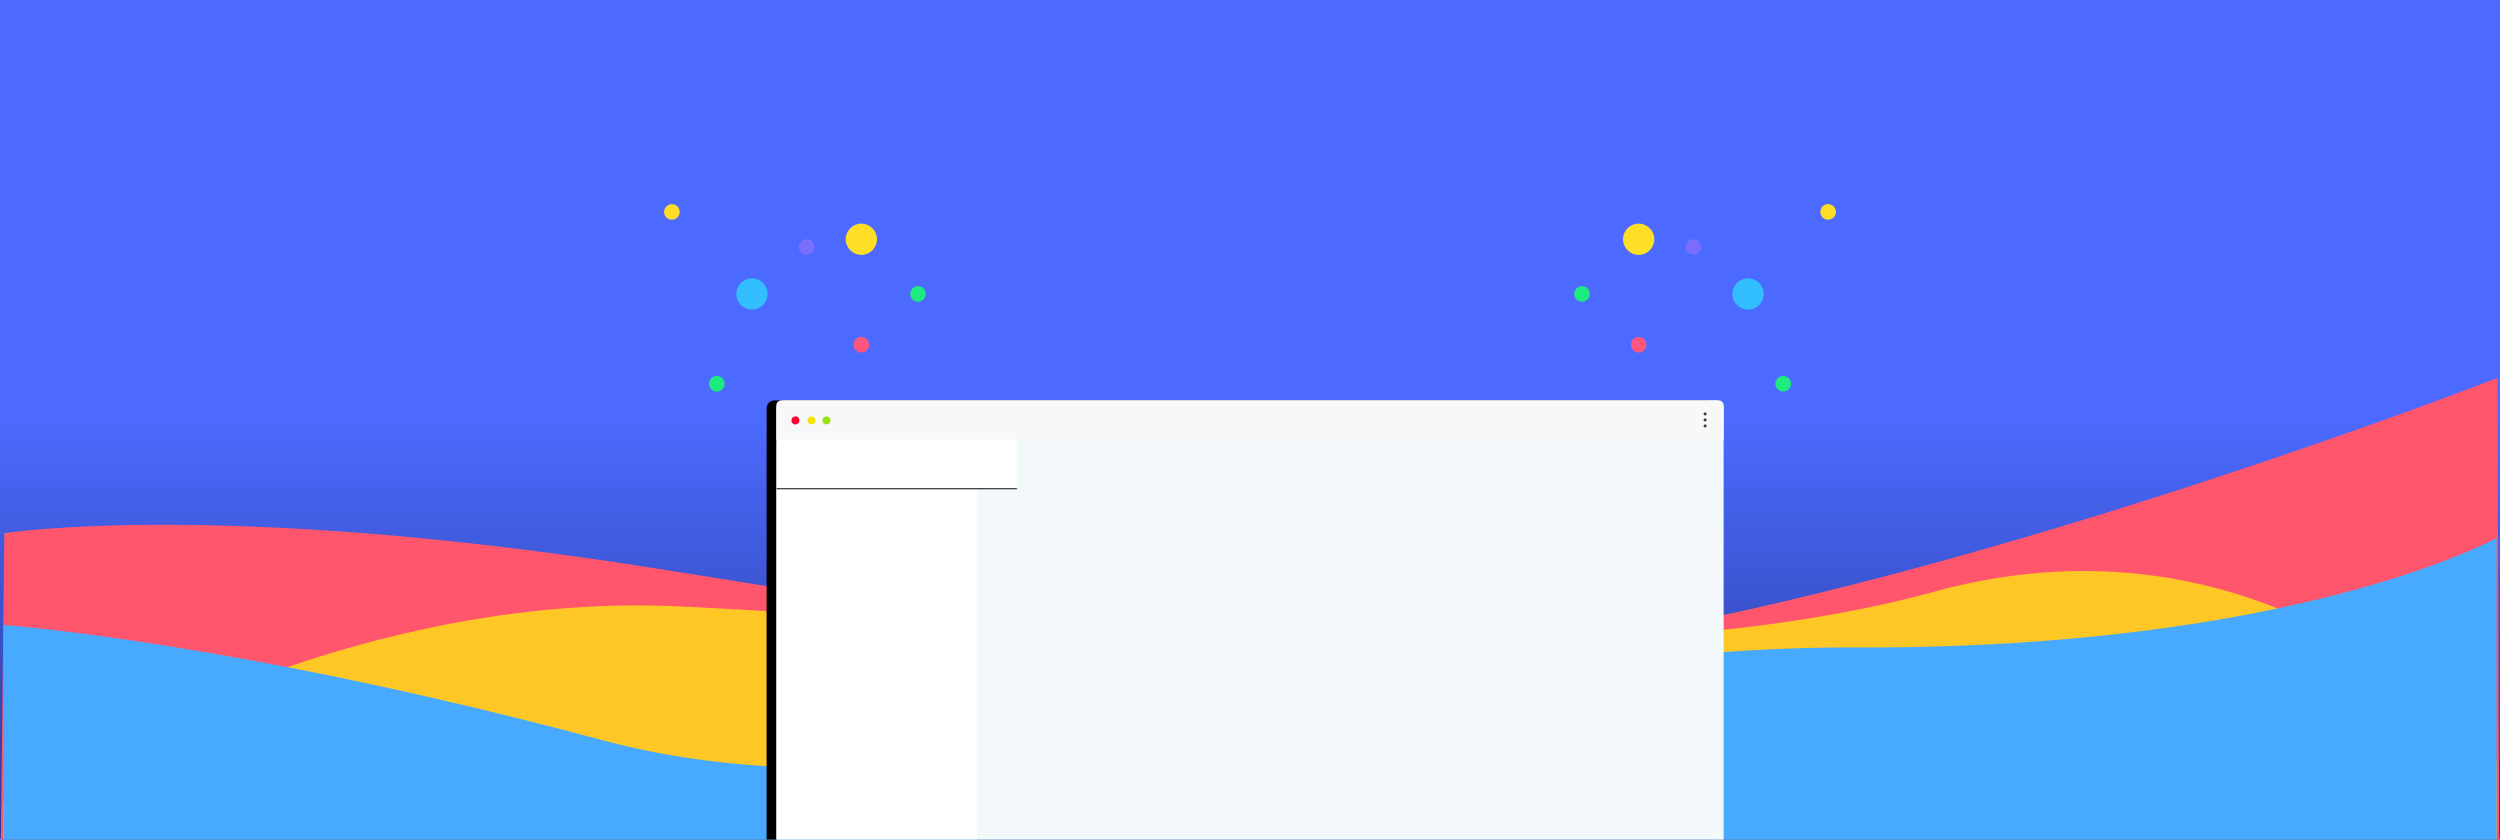 <?xml version="1.0" encoding="UTF-8"?>
<svg width="2560px" height="860px" viewBox="0 0 2560 860" version="1.1" xmlns="http://www.w3.org/2000/svg" xmlns:xlink="http://www.w3.org/1999/xlink">
    <!-- Generator: Sketch 44 (41411) - http://www.bohemiancoding.com/sketch -->
    <title>home_hero</title>
    <desc>Created with Sketch.</desc>
    <defs>
        <rect id="path-1" x="0" y="0" width="2560" height="860"></rect>
        <rect id="path-3" x="0" y="0" width="2560" height="860"></rect>
        <linearGradient x1="50%" y1="100%" x2="50%" y2="50%" id="linearGradient-5">
            <stop stop-color="#000526" stop-opacity="0.5" offset="0%"></stop>
            <stop stop-color="#000526" stop-opacity="0" offset="100%"></stop>
        </linearGradient>
        <rect id="path-6" x="0" y="0" width="970" height="530" rx="8"></rect>
        <filter x="-9.3%" y="-15.1%" width="116.5%" height="130.2%" filterUnits="objectBoundingBox" id="filter-8">
            <feOffset dx="0" dy="0" in="SourceAlpha" result="shadowOffsetOuter1"></feOffset>
            <feGaussianBlur stdDeviation="20" in="shadowOffsetOuter1" result="shadowBlurOuter1"></feGaussianBlur>
            <feColorMatrix values="0 0 0 0 0   0 0 0 0 0   0 0 0 0 0.278  0 0 0 0.3 0" type="matrix" in="shadowBlurOuter1" result="shadowMatrixOuter1"></feColorMatrix>
            <feOffset dx="-10" dy="0" in="SourceAlpha" result="shadowOffsetOuter2"></feOffset>
            <feGaussianBlur stdDeviation="10" in="shadowOffsetOuter2" result="shadowBlurOuter2"></feGaussianBlur>
            <feColorMatrix values="0 0 0 0 0   0 0 0 0 0   0 0 0 0 0.278  0 0 0 0.3 0" type="matrix" in="shadowBlurOuter2" result="shadowMatrixOuter2"></feColorMatrix>
            <feMerge>
                <feMergeNode in="shadowMatrixOuter1"></feMergeNode>
                <feMergeNode in="shadowMatrixOuter2"></feMergeNode>
            </feMerge>
        </filter>
        <rect id="path-9" x="0" y="40" width="970" height="50"></rect>
        <filter x="-0.5%" y="-8.0%" width="101.0%" height="120.0%" filterUnits="objectBoundingBox" id="filter-10">
            <feOffset dx="0" dy="1" in="SourceAlpha" result="shadowOffsetOuter1"></feOffset>
            <feGaussianBlur stdDeviation="1.5" in="shadowOffsetOuter1" result="shadowBlurOuter1"></feGaussianBlur>
            <feColorMatrix values="0 0 0 0 0   0 0 0 0 0   0 0 0 0 0  0 0 0 0.1 0" type="matrix" in="shadowBlurOuter1"></feColorMatrix>
        </filter>
    </defs>
    <g id="Assets" stroke="none" stroke-width="1" fill="none" fill-rule="evenodd">
        <g id="home_hero">
            <g id="hero">
                <mask id="mask-2" fill="white">
                    <use xlink:href="#path-1"></use>
                </mask>
                <use id="bg" fill="#4C6AFF" xlink:href="#path-1"></use>
                <mask id="mask-4" fill="white">
                    <use xlink:href="#path-3"></use>
                </mask>
                <g id="@@"></g>
                <rect id="Scrim" fill="url(#linearGradient-5)" mask="url(#mask-4)" x="0" y="0" width="2560" height="860" rx="3"></rect>
                <g id="Group-2" mask="url(#mask-4)">
                    <g transform="translate(0, 387)" id="Path-2">
                        <path d="M4.443,159 C4.443,159 224.277,124 671.036,195 C1117.795,266 1417.407,321 1791.479,237 C2165.551,153 2557.352,0 2557.352,0 L2559.125,473 L0.875,473 L4.443,159 Z" fill="#FF566D" style="mix-blend-mode: hard-light;"></path>
                        <path d="M3.557,393 C3.557,393 223.391,120.985 579.734,218.985 C936.078,316.985 1490.981,251.985 1863.28,233.985 C2235.579,215.985 2556.465,435 2556.465,435 L2556.465,473 L3.535,473 L3.557,393 Z" fill="#FFC725" style="mix-blend-mode: hard-light;" transform="translate(1280, 335.344) scale(-1, 1) translate(-1280, -335.344) "></path>
                        <path d="M3.557,163.985 C3.557,163.985 209.208,278 661.285,276 C1113.363,274 1567.213,472 1943.058,371 C2318.903,270 2556.465,252.985 2556.465,252.985 L2556.465,473 L3.535,473 L3.557,163.985 Z" fill="#47AAFF" style="mix-blend-mode: hard-light;" transform="translate(1280, 318.492) scale(-1, 1) translate(-1280, -318.492) "></path>
                    </g>
                </g>
                <g id="spots-left" mask="url(#mask-4)">
                    <g transform="translate(680, 209)">
                        <circle id="Oval-5" fill="#7A6EFF" cx="146" cy="44" r="8"></circle>
                        <circle id="Oval-5-Copy-3" fill="#FFDD27" cx="8" cy="8" r="8"></circle>
                        <circle id="Oval-5-Copy" fill="#FFDE26" cx="202" cy="36" r="16"></circle>
                        <circle id="Oval-5-Copy-2" fill="#32BEFF" cx="90" cy="92" r="16"></circle>
                        <circle id="Oval-6" fill="#1DEA7F" cx="260" cy="92" r="8"></circle>
                        <circle id="Oval-6-Copy-2" fill="#FF557F" cx="202" cy="144" r="8"></circle>
                        <circle id="Oval-6-Copy" fill="#1DEA7F" cx="54" cy="184" r="8"></circle>
                    </g>
                </g>
                <g id="spots-right" mask="url(#mask-4)">
                    <g transform="translate(1746, 305) scale(-1, 1) translate(-1746, -305) translate(1612, 209)">
                        <circle id="Oval-5" fill="#7A6EFF" cx="146" cy="44" r="8"></circle>
                        <circle id="Oval-5-Copy-3" fill="#FFDD27" cx="8" cy="8" r="8"></circle>
                        <circle id="Oval-5-Copy" fill="#FFDE26" cx="202" cy="36" r="16"></circle>
                        <circle id="Oval-5-Copy-2" fill="#32BEFF" cx="90" cy="92" r="16"></circle>
                        <circle id="Oval-6" fill="#1DEA7F" cx="260" cy="92" r="8"></circle>
                        <circle id="Oval-6-Copy-2" fill="#FF557F" cx="202" cy="144" r="8"></circle>
                        <circle id="Oval-6-Copy" fill="#1DEA7F" cx="54" cy="184" r="8"></circle>
                    </g>
                </g>
                <g id="app" mask="url(#mask-4)">
                    <g transform="translate(795, 410)">
                        <g id="background">
                            <mask id="mask-7" fill="white">
                                <use xlink:href="#path-6"></use>
                            </mask>
                            <g id="Rectangle-4">
                                <use fill="black" fill-opacity="1" filter="url(#filter-8)" xlink:href="#path-6"></use>
                                <use fill="#F3F8FB" fill-rule="evenodd" xlink:href="#path-6"></use>
                            </g>
                            <rect id="Rectangle-11" fill="#FFFFFF" mask="url(#mask-7)" x="0" y="39.005" width="205.291" height="418.794"></rect>
                            <g id="Rectangle-9" mask="url(#mask-7)">
                                <use fill="black" fill-opacity="1" filter="url(#filter-10)" xlink:href="#path-9"></use>
                                <use fill="#FFFFFF" fill-rule="evenodd" xlink:href="#path-9"></use>
                            </g>
                            <rect id="Rectangle-5" fill="#F1F4F8" mask="url(#mask-7)" x="72.878" y="3.079" width="667.196" height="24.635"></rect>
                        </g>
                        <g id="Browser">
                            <path d="M5.132,0 L964.868,0 C967.702,0 970,2.238 970,4.999 L970,40 L0,40 L0,4.999 C0,2.238 2.298,0 5.132,0 L5.132,0 Z" id="Shape" fill="#F9F8F8"></path>
                            <g id="Browser-buttons" transform="translate(15.397, 16.423)">
                                <g id="Group">
                                    <circle id="Oval" fill="#FF0030" cx="4.106" cy="4.106" r="4.106"></circle>
                                    <circle id="Oval" fill="#F4E609" cx="20.529" cy="4.106" r="4.106"></circle>
                                    <circle id="Oval" fill="#95E40B" cx="35.926" cy="4.106" r="4.106"></circle>
                                </g>
                            </g>
                            <g id="Menu" transform="translate(949.471, 12.317)" fill="#323C47">
                                <path d="M1.54,9.237 C0.69,9.237 0,8.548 0,7.698 C0,6.847 0.69,6.159 1.54,6.159 C2.39,6.159 3.079,6.847 3.079,7.698 C3.079,8.548 2.39,9.237 1.54,9.237 L1.54,9.237 Z M1.54,3.079 C0.69,3.079 0,2.39 0,1.54 C0,0.689 0.69,0 1.54,0 C2.39,0 3.079,0.689 3.079,1.54 C3.079,2.39 2.39,3.079 1.54,3.079 L1.54,3.079 Z M1.54,12.317 C2.39,12.317 3.079,13.007 3.079,13.857 C3.079,14.707 2.39,15.397 1.54,15.397 C0.69,15.397 0,14.707 0,13.857 C0,13.007 0.69,12.317 1.54,12.317 L1.54,12.317 Z" id="Shape"></path>
                            </g>
                        </g>
                    </g>
                </g>
            </g>
        </g>
    </g>
</svg>